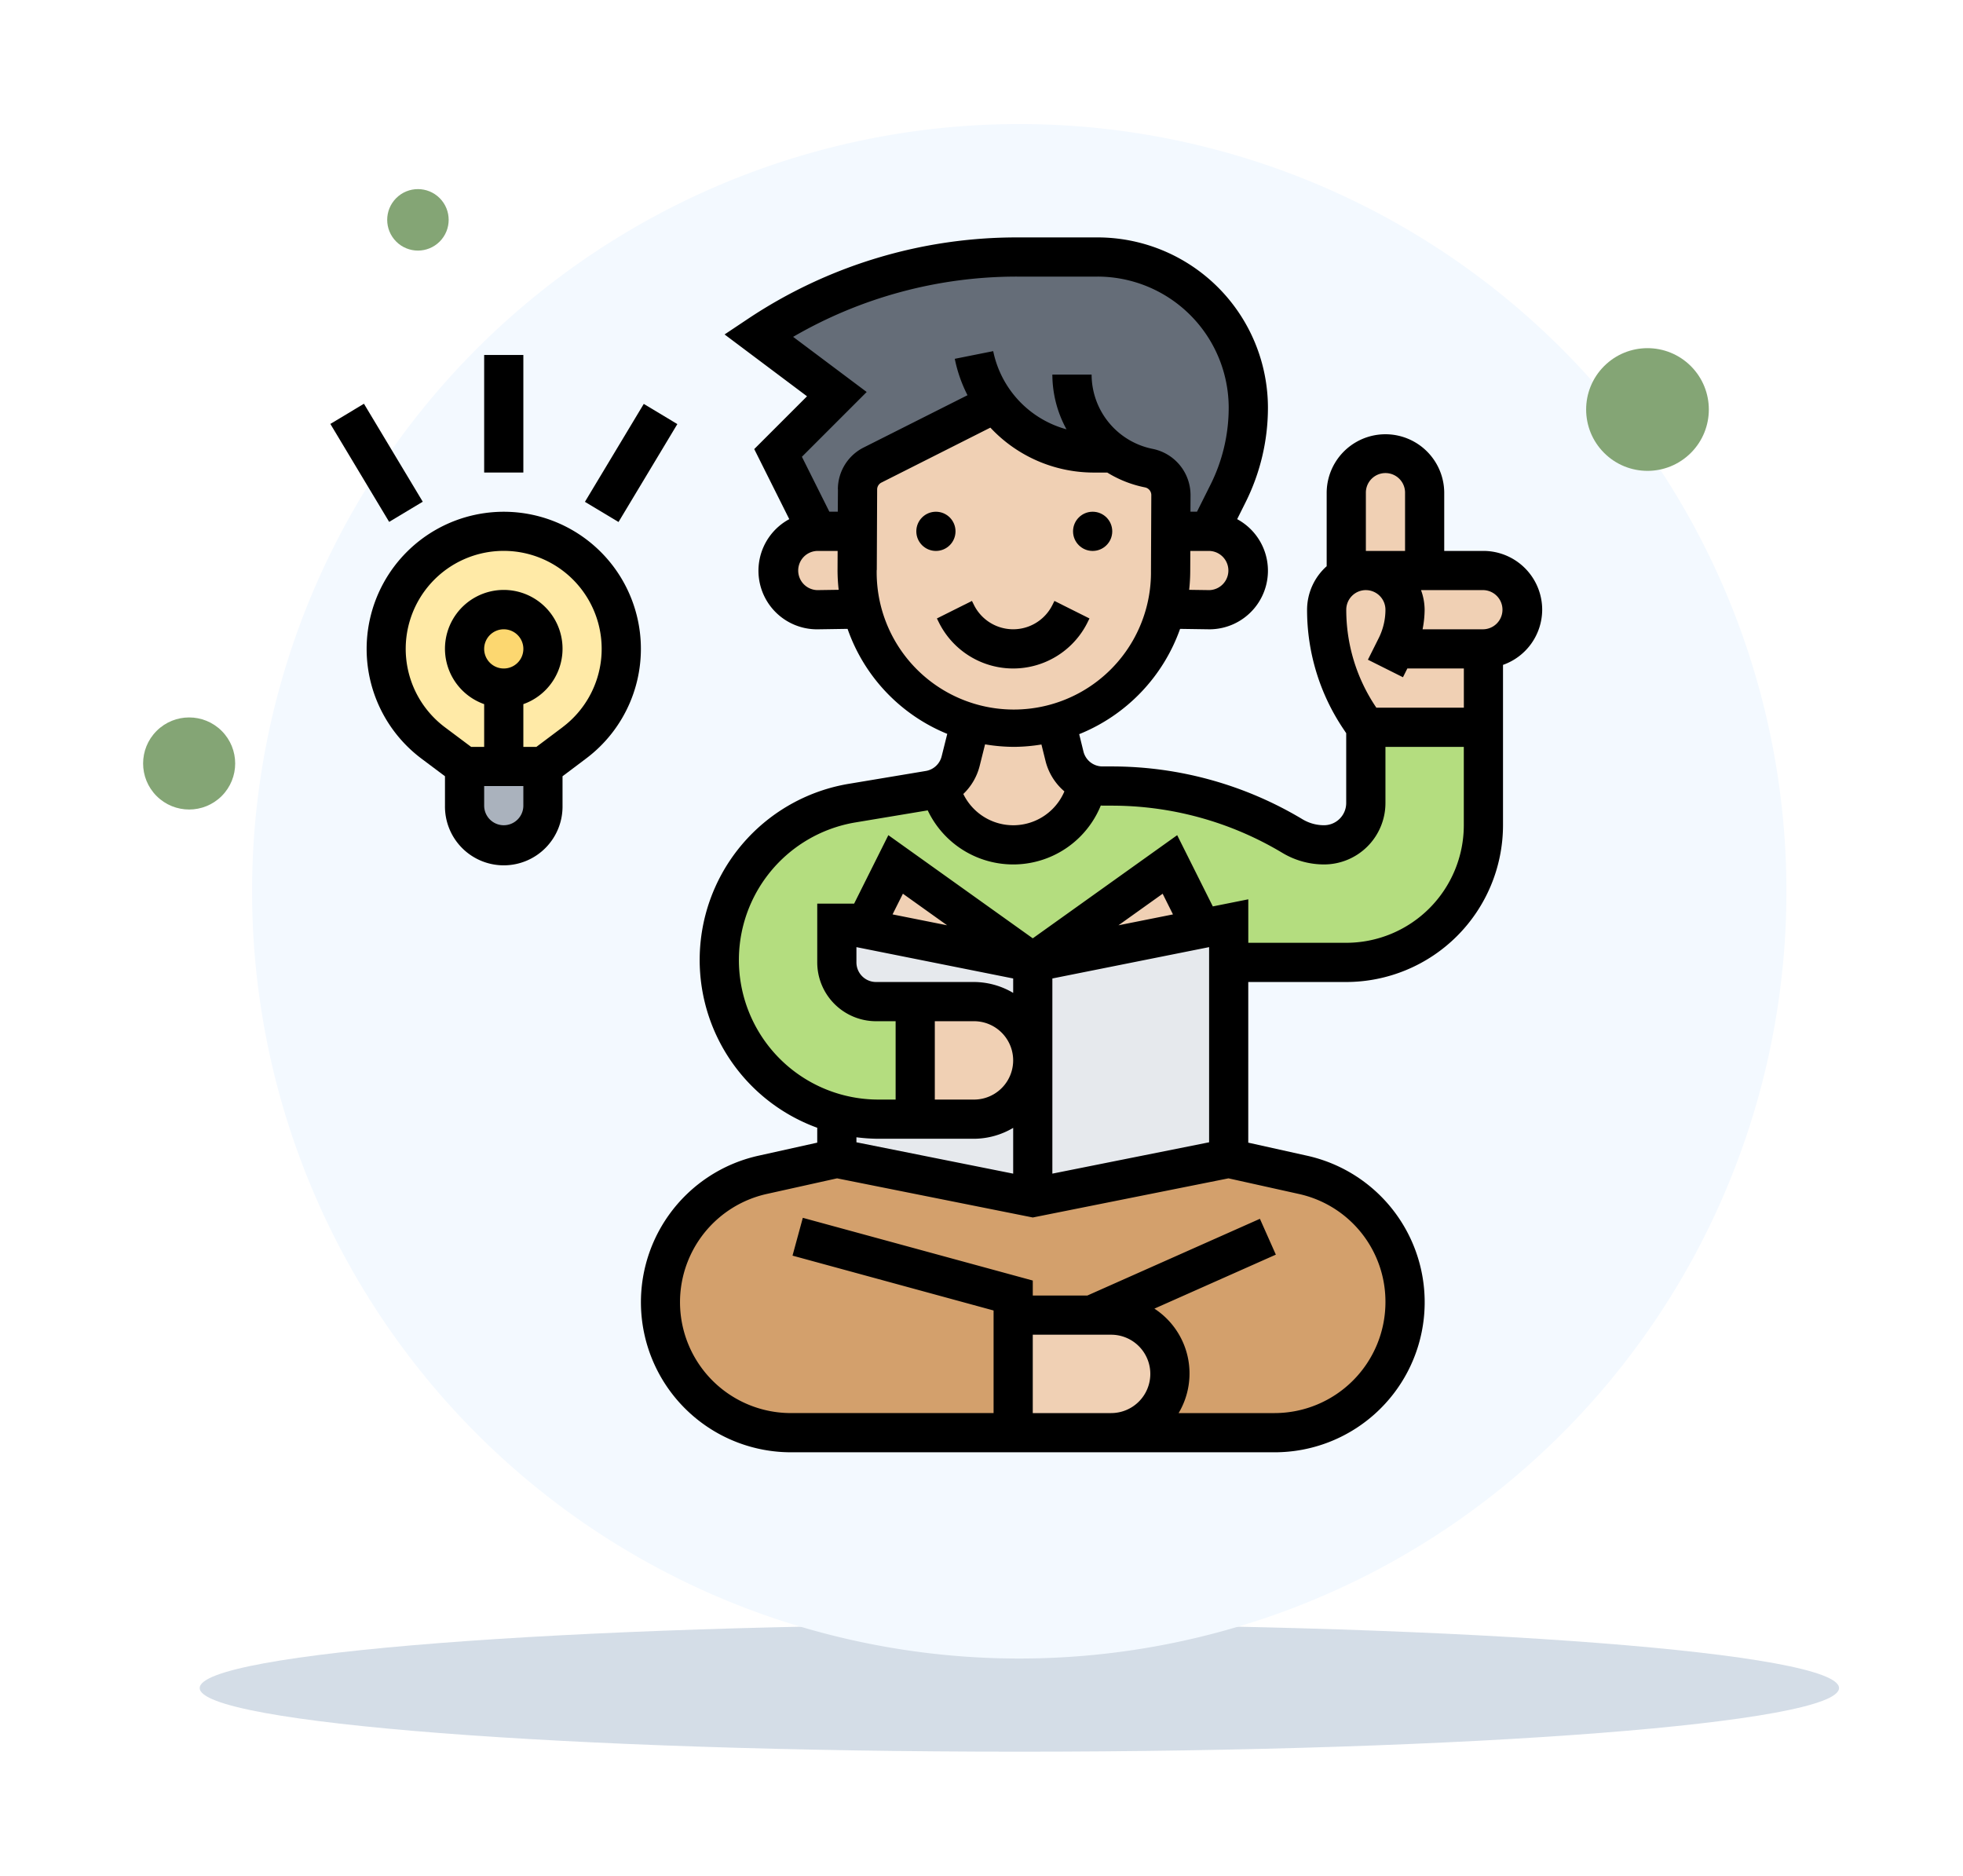 <svg xmlns="http://www.w3.org/2000/svg" xmlns:xlink="http://www.w3.org/1999/xlink" width="142.427" height="136.088" viewBox="0 0 142.427 136.088">
  <defs>
    <filter id="Trazado_634157" x="5.486" y="108.854" width="136.941" height="27.234" filterUnits="userSpaceOnUse">
      <feOffset dy="3" input="SourceAlpha"/>
      <feGaussianBlur stdDeviation="3" result="blur"/>
      <feFlood flood-opacity="0.161"/>
      <feComposite operator="in" in2="blur"/>
      <feComposite in="SourceGraphic"/>
    </filter>
    <filter id="Trazado_634156" x="9.294" y="0" width="129.325" height="129.325" filterUnits="userSpaceOnUse">
      <feOffset dy="3" input="SourceAlpha"/>
      <feGaussianBlur stdDeviation="3" result="blur-2"/>
      <feFlood flood-opacity="0.161"/>
      <feComposite operator="in" in2="blur-2"/>
      <feComposite in="SourceGraphic"/>
    </filter>
    <filter id="Elipse_5225" x="104.237" y="14.411" width="30.589" height="30.589" filterUnits="userSpaceOnUse">
      <feOffset dy="3" input="SourceAlpha"/>
      <feGaussianBlur stdDeviation="3" result="blur-3"/>
      <feFlood flood-opacity="0.161"/>
      <feComposite operator="in" in2="blur-3"/>
      <feComposite in="SourceGraphic"/>
    </filter>
    <filter id="Elipse_7578" x="0" y="41.666" width="27.448" height="27.448" filterUnits="userSpaceOnUse">
      <feOffset dy="3" input="SourceAlpha"/>
      <feGaussianBlur stdDeviation="3" result="blur-4"/>
      <feFlood flood-opacity="0.161"/>
      <feComposite operator="in" in2="blur-4"/>
      <feComposite in="SourceGraphic"/>
    </filter>
    <filter id="Elipse_7579" x="18.17" y="3.792" width="24.306" height="24.306" filterUnits="userSpaceOnUse">
      <feOffset dy="3" input="SourceAlpha"/>
      <feGaussianBlur stdDeviation="3" result="blur-5"/>
      <feFlood flood-opacity="0.161"/>
      <feComposite operator="in" in2="blur-5"/>
      <feComposite in="SourceGraphic"/>
    </filter>
  </defs>
  <g id="_15" data-name="15" transform="translate(-1180.257 -2523.529)">
    <g id="Grupo_946757" data-name="Grupo 946757" transform="translate(1189.257 2529.529)">
      <g id="Grupo_946416" data-name="Grupo 946416" transform="translate(0)">
        <g transform="matrix(1, 0, 0, 1, -9, -6)" filter="url(#Trazado_634157)">
          <path id="Trazado_634157-2" data-name="Trazado 634157" d="M59.471,0c32.845,0,59.471,2.067,59.471,4.617S92.315,9.234,59.471,9.234,0,7.167,0,4.617,26.626,0,59.471,0Z" transform="translate(14.49 114.85)" fill="#d4dde7"/>
        </g>
        <g transform="matrix(1, 0, 0, 1, -9, -6)" filter="url(#Trazado_634156)">
          <path id="Trazado_634156-2" data-name="Trazado 634156" d="M55.663,0A55.663,55.663,0,1,1,0,55.663,55.663,55.663,0,0,1,55.663,0Z" transform="translate(18.29 6)" fill="#f3f9ff"/>
        </g>
        <g transform="matrix(1, 0, 0, 1, -9, -6)" filter="url(#Elipse_5225)">
          <circle id="Elipse_5225-2" data-name="Elipse 5225" cx="4.451" cy="4.451" r="4.451" transform="translate(113.24 26.71) rotate(-45)" fill="#84a575"/>
        </g>
        <g transform="matrix(1, 0, 0, 1, -9, -6)" filter="url(#Elipse_7578)">
          <circle id="Elipse_7578-2" data-name="Elipse 7578" cx="3.34" cy="3.34" r="3.34" transform="translate(9 52.39) rotate(-45)" fill="#84a575"/>
        </g>
        <g transform="matrix(1, 0, 0, 1, -9, -6)" filter="url(#Elipse_7579)">
          <circle id="Elipse_7579-2" data-name="Elipse 7579" cx="2.23" cy="2.23" r="2.23" transform="translate(27.17 12.95) rotate(-45)" fill="#84a575"/>
        </g>
      </g>
    </g>
    <g id="estudiar" transform="translate(1204.226 2540.753)">
      <g id="Grupo_945715" data-name="Grupo 945715" transform="translate(4.053 1.422)">
        <g id="Grupo_945697" data-name="Grupo 945697" transform="translate(19.902 65.393)">
          <path id="Trazado_650678" data-name="Trazado 650678" d="M49.275,59.373H43.588V67.9H27.468a9.468,9.468,0,0,1-2.061-18.708L30.794,48,45.01,50.843,59.226,48l5.388,1.194A9.467,9.467,0,0,1,62.552,67.9H50.7a4.265,4.265,0,0,0,0-8.529Z" transform="translate(-18 -48)" fill="#d3a06c"/>
        </g>
        <g id="Grupo_945698" data-name="Grupo 945698" transform="translate(32.696 48.334)">
          <path id="Trazado_650679" data-name="Trazado 650679" d="M53.5,36.384,41.216,38.843,28.933,36.384,27,36V53.059L41.216,55.9l14.216-2.843V36Z" transform="translate(-27 -36)" fill="#e6e9ed"/>
        </g>
        <g id="Grupo_945699" data-name="Grupo 945699" transform="translate(24.167 34.118)">
          <path id="Trazado_650680" data-name="Trazado 650680" d="M33.794,35.951,31.463,40.6l-1.933-.384v2.843A2.852,2.852,0,0,0,32.373,45.9h2.843v8.529H32.543a11.761,11.761,0,0,1-3.014-.4A11.544,11.544,0,0,1,30.653,31.5l5.573-.924a3.6,3.6,0,0,0,.782-.256l.014.071a5.467,5.467,0,0,0,10.6,0l.085-.341v-.014a2.606,2.606,0,0,0,1.095.227h.682a25.436,25.436,0,0,1,6.8.924,26.011,26.011,0,0,1,6.312,2.7,4.312,4.312,0,0,0,2.289.64A3.021,3.021,0,0,0,67.912,31.5V26h8.529v7.108a9.944,9.944,0,0,1-9.951,9.951H57.961V40.216l-1.933.384L53.7,35.951l-9.951,7.108Z" transform="translate(-21 -26)" fill="#b4dd7f"/>
        </g>
        <g id="Grupo_945700" data-name="Grupo 945700" transform="translate(27.01)">
          <path id="Trazado_650681" data-name="Trazado 650681" d="M48.716,16.216H47.309A8.819,8.819,0,0,1,40.173,12.6l-8.9,4.478a2.023,2.023,0,0,0-1.095,1.777L30.165,21.9h-2.9l-2.843-5.686,4.265-4.265L23,7.686A33.8,33.8,0,0,1,41.779,2h5.814a10.975,10.975,0,0,1,9.866,6.2,10.859,10.859,0,0,1,1.08,4.748,13.845,13.845,0,0,1-1.464,6.2L55.7,21.9H52.91l.014-2.63a1.98,1.98,0,0,0-1.606-1.948,6.749,6.749,0,0,1-2.6-1.109Z" transform="translate(-23 -2)" fill="#656d78"/>
        </g>
        <g id="Grupo_945701" data-name="Grupo 945701" transform="translate(46.912 44.069)">
          <path id="Trazado_650682" data-name="Trazado 650682" d="M49.282,37.649,37,40.108,46.951,33Z" transform="translate(-37 -33)" fill="#f0d0b4"/>
        </g>
        <g id="Grupo_945702" data-name="Grupo 945702" transform="translate(34.63 44.069)">
          <path id="Trazado_650683" data-name="Trazado 650683" d="M40.642,40.108,28.36,37.649,30.691,33Z" transform="translate(-28.36 -33)" fill="#f0d0b4"/>
        </g>
        <g id="Grupo_945703" data-name="Grupo 945703" transform="translate(45.491 76.765)">
          <path id="Trazado_650684" data-name="Trazado 650684" d="M43.108,56a4.265,4.265,0,0,1,0,8.529H36V56h7.108Z" transform="translate(-36 -56)" fill="#f0d0b4"/>
        </g>
        <g id="Grupo_945704" data-name="Grupo 945704" transform="translate(38.383 54.02)">
          <path id="Trazado_650685" data-name="Trazado 650685" d="M38.278,41.251a4.262,4.262,0,0,1-3.014,7.278H31V40h4.265A4.255,4.255,0,0,1,38.278,41.251Z" transform="translate(-31 -40)" fill="#f0d0b4"/>
        </g>
        <g id="Grupo_945705" data-name="Grupo 945705" transform="translate(71.079 22.745)">
          <path id="Trazado_650686" data-name="Trazado 650686" d="M54,18h8.529a2.852,2.852,0,0,1,2.843,2.843,2.864,2.864,0,0,1-2.843,2.843h-6.4l.071-.156a5.846,5.846,0,0,0,.64-2.687A2.864,2.864,0,0,0,54,18Z" transform="translate(-54 -18)" fill="#f0d0b4"/>
        </g>
        <g id="Grupo_945706" data-name="Grupo 945706" transform="translate(69.657 14.216)">
          <path id="Trazado_650687" data-name="Trazado 650687" d="M58.686,14.843v5.686H54.422A2.836,2.836,0,0,0,53,20.913v-6.07A2.852,2.852,0,0,1,55.843,12a2.864,2.864,0,0,1,2.843,2.843Z" transform="translate(-53 -12)" fill="#f0d0b4"/>
        </g>
        <g id="Grupo_945707" data-name="Grupo 945707" transform="translate(68.236 22.745)">
          <path id="Trazado_650688" data-name="Trazado 650688" d="M54.36,28.662A14.151,14.151,0,0,1,52,20.843a2.78,2.78,0,0,1,.839-2,2.577,2.577,0,0,1,.583-.455A2.836,2.836,0,0,1,54.843,18a2.864,2.864,0,0,1,2.843,2.843,5.846,5.846,0,0,1-.64,2.687l-.071.156h6.4v5.686H54.843Z" transform="translate(-52 -18)" fill="#f0d0b4"/>
        </g>
        <g id="Grupo_945708" data-name="Grupo 945708" transform="translate(56.565 19.902)">
          <path id="Trazado_650689" data-name="Trazado 650689" d="M48.936,20.848a2.78,2.78,0,0,1-2,.839l-2.886-.043-.256-.057a10.656,10.656,0,0,0,.341-2.7L44.145,16h2.786a2.852,2.852,0,0,1,2.843,2.843A2.78,2.78,0,0,1,48.936,20.848Z" transform="translate(-43.79 -16)" fill="#f0d0b4"/>
        </g>
        <g id="Grupo_945709" data-name="Grupo 945709" transform="translate(40.174 33.677)">
          <path id="Trazado_650690" data-name="Trazado 650690" d="M42.965,30.168v.014l-.085.341a5.467,5.467,0,0,1-10.6,0l-.014-.071a2.882,2.882,0,0,0,1.507-1.862l.725-2.9a11.373,11.373,0,0,0,6.17.028l.64,2.53a2.764,2.764,0,0,0,1.663,1.919Z" transform="translate(-32.26 -25.69)" fill="#f0d0b4"/>
        </g>
        <g id="Grupo_945710" data-name="Grupo 945710" transform="translate(34.161 10.605)">
          <path id="Trazado_650691" data-name="Trazado 650691" d="M42.445,32.561a11.373,11.373,0,0,1-6.17-.028c-4.563-2.3-6.013-3.852-7.918-8.2a11.6,11.6,0,0,1-.327-2.744v-.028l.014-2.8.014-3.042a2.023,2.023,0,0,1,1.095-1.777l8.9-4.478a8.819,8.819,0,0,0,7.136,3.611H46.6a6.749,6.749,0,0,0,2.6,1.109A1.98,1.98,0,0,1,50.8,16.127l-.014,2.63-.014,2.886a10.656,10.656,0,0,1-.341,2.7,11.324,11.324,0,0,1-7.989,8.217Z" transform="translate(-28.03 -9.46)" fill="#f0d0b4"/>
        </g>
        <g id="Grupo_945711" data-name="Grupo 945711" transform="translate(28.432 19.902)">
          <path id="Trazado_650692" data-name="Trazado 650692" d="M29.743,16l-.014,2.8v.028a11.6,11.6,0,0,0,.327,2.744l-.327.071-2.886.043A2.864,2.864,0,0,1,24,18.843,2.852,2.852,0,0,1,26.843,16h2.843Z" transform="translate(-24 -16)" fill="#f0d0b4"/>
        </g>
        <g id="Grupo_945712" data-name="Grupo 945712" transform="translate(5.686 36.961)">
          <path id="Trazado_650693" data-name="Trazado 650693" d="M13.686,30.843a2.864,2.864,0,0,1-2.843,2.843A2.852,2.852,0,0,1,8,30.843V28h5.686Z" transform="translate(-8 -28)" fill="#aab2bd"/>
        </g>
        <g id="Grupo_945713" data-name="Grupo 945713" transform="translate(0 19.902)">
          <path id="Trazado_650694" data-name="Trazado 650694" d="M12.529,33.059H9.686L7.412,31.353A8.3,8.3,0,0,1,4.9,28.339a8.538,8.538,0,0,1,.81-8.928A8.3,8.3,0,0,1,8.72,16.9a8.551,8.551,0,0,1,7.62,0,8.3,8.3,0,0,1,3.014,2.516,8.529,8.529,0,0,1-1.706,11.941l-2.275,1.706Z" transform="translate(-4 -16)" fill="#ffeaa7"/>
        </g>
        <g id="Grupo_945714" data-name="Grupo 945714" transform="translate(5.686 25.588)">
          <circle id="Elipse_7558" data-name="Elipse 7558" cx="2.843" cy="2.843" r="2.843" transform="translate(0 0)" fill="#fcd770"/>
        </g>
      </g>
      <g id="Grupo_945716" data-name="Grupo 945716" transform="translate(0 0)">
        <circle id="Elipse_7559" data-name="Elipse 7559" cx="1.422" cy="1.422" r="1.422" transform="translate(42.515 19.902)"/>
        <circle id="Elipse_7560" data-name="Elipse 7560" cx="1.422" cy="1.422" r="1.422" transform="translate(53.887 19.902)"/>
        <path id="Trazado_650695" data-name="Trazado 650695" d="M43.028,21.124l.149-.3-2.543-1.272-.149.3a3.179,3.179,0,0,1-5.686,0l-.149-.3-2.543,1.272.149.3a6.022,6.022,0,0,0,10.773,0Z" transform="translate(11.902 6.821)"/>
        <path id="Trazado_650696" data-name="Trazado 650696" d="M82.393,28.01a4.27,4.27,0,0,0-4.265-4.265H75.285V19.481a4.265,4.265,0,0,0-8.529,0v5.374a4.241,4.241,0,0,0-1.422,3.156,15.465,15.465,0,0,0,2.6,8.6l.239.358v5.068a1.612,1.612,0,0,1-1.611,1.609,3.029,3.029,0,0,1-1.559-.432,26.9,26.9,0,0,0-13.836-3.833h-.677a1.423,1.423,0,0,1-1.38-1.078L48.8,37.039a12.869,12.869,0,0,0,7.32-7.638l2.11.031a4.25,4.25,0,0,0,2.031-7.991l.621-1.244a15.35,15.35,0,0,0,1.612-6.826A12.371,12.371,0,0,0,50.121,1H44.31A35.164,35.164,0,0,0,24.741,6.925L23.07,8.04l5.982,4.487-3.83,3.83,2.542,5.084a4.25,4.25,0,0,0,2.051,7.992l2.179-.033a12.767,12.767,0,0,0,7.233,7.618l-.408,1.633a1.424,1.424,0,0,1-1.146,1.058l-5.574.93a12.955,12.955,0,0,0-2.306,24.956v1.08l-4.269.948a10.888,10.888,0,0,0,2.361,21.516h35.09a10.887,10.887,0,0,0,2.361-21.516l-4.269-.948V55.02h7.108A11.386,11.386,0,0,0,79.55,43.647V32.013A4.259,4.259,0,0,0,82.393,28.01ZM69.6,19.481a1.422,1.422,0,0,1,2.843,0v4.265H69.6Zm0,7.108A1.423,1.423,0,0,1,71.02,28.01a4.613,4.613,0,0,1-.486,2.057l-.786,1.571,2.543,1.272.318-.635h4.1v2.843H70.359l-.055-.084a12.628,12.628,0,0,1-2.127-7.024A1.423,1.423,0,0,1,69.6,26.588Zm-11.351,0-1.471-.021a12.723,12.723,0,0,0,.078-1.345l.007-1.477h1.365a1.422,1.422,0,0,1,.021,2.843Zm-28.453,0a1.422,1.422,0,0,1,0-2.843h1.477l-.006,1.366a12.658,12.658,0,0,0,.082,1.454Zm1.5-7.317L31.284,20.9h-.611l-1.992-3.985,4.7-4.7-5.337-4A32.317,32.317,0,0,1,44.31,3.843h5.811a9.525,9.525,0,0,1,9.526,9.527,12.465,12.465,0,0,1-1.312,5.554L57.347,20.9h-.475l.006-1.2a3.42,3.42,0,0,0-2.749-3.358A5.512,5.512,0,0,1,49.7,10.951H46.853a8.281,8.281,0,0,0,1.026,3.972,7.422,7.422,0,0,1-5.318-5.672l-2.788.557a10.245,10.245,0,0,0,.923,2.641l-7.53,3.791a3.393,3.393,0,0,0-1.875,3.031Zm2.818,5.853.026-5.84a.563.563,0,0,1,.313-.5L42.355,14.8a10.269,10.269,0,0,0,7.482,3.26h1a8.274,8.274,0,0,0,2.737,1.076.568.568,0,0,1,.458.559l-.024,5.517a9.951,9.951,0,1,1-19.9-.087ZM44.06,37.961a12.83,12.83,0,0,0,2-.172l.3,1.207a4.246,4.246,0,0,0,1.366,2.195,4.029,4.029,0,0,1-7.334.188,4.253,4.253,0,0,0,1.187-2.039l.391-1.562a12.938,12.938,0,0,0,2.093.183ZM34.231,66.393h6.936a5.628,5.628,0,0,0,2.843-.79v3.321L32.637,66.649v-.364A13.1,13.1,0,0,0,34.231,66.393ZM46.853,54.764,58.226,52.49V66.649L46.853,68.923Zm4.795-3.858,3.207-2.29.749,1.5ZM32.637,52.49,44.01,54.764V55.81a5.628,5.628,0,0,0-2.843-.79H34.059A1.423,1.423,0,0,1,32.637,53.6Zm2.621-2.375.751-1.5,3.207,2.29Zm5.908,7.749a2.843,2.843,0,0,1,0,5.686H38.324V57.863Zm4.265,28.432V80.609h5.686a2.843,2.843,0,1,1,0,5.686ZM71.02,78.25a8.053,8.053,0,0,1-8.043,8.045H56.014a5.617,5.617,0,0,0-1.758-7.578L63.068,74.8l-1.156-2.6L49.395,77.765H45.432V76.679l-16.685-4.55L28,74.872l14.588,3.979v7.443h-14.7a8.045,8.045,0,0,1-1.744-15.9l5.089-1.13,14.2,2.84,14.2-2.84,5.089,1.13A8,8,0,0,1,71.02,78.25ZM68.177,52.177H61.069V49.021l-2.574.515L55.91,44.367,45.432,51.851,34.953,44.367,32.47,49.334H29.794V53.6a4.27,4.27,0,0,0,4.265,4.265h1.422V63.55h-1.25a10.123,10.123,0,0,1-1.665-20.108l5.244-.874a6.862,6.862,0,0,0,12.557-.353c.043,0,.084.011.128.011h.677a24.058,24.058,0,0,1,12.375,3.429,5.884,5.884,0,0,0,3.019.836,4.458,4.458,0,0,0,4.454-4.452V37.961h5.686v5.686a8.538,8.538,0,0,1-8.529,8.529Zm9.951-22.745H73.714a7.471,7.471,0,0,0,.149-1.422,4.217,4.217,0,0,0-.262-1.422h4.526a1.422,1.422,0,0,1,0,2.843Z" transform="translate(5.533 -1)"/>
        <path id="Trazado_650697" data-name="Trazado 650697" d="M20.912,18.98A9.951,9.951,0,1,0,6.98,32.912l1.706,1.279v2.132a4.265,4.265,0,1,0,8.529,0V34.191l1.7-1.279A9.95,9.95,0,0,0,20.912,18.98ZM12.951,37.745a1.423,1.423,0,0,1-1.422-1.422V34.9h2.843v1.422A1.423,1.423,0,0,1,12.951,37.745ZM11.529,24.951a1.422,1.422,0,1,1,1.422,1.422A1.423,1.423,0,0,1,11.529,24.951Zm5.685,5.686-1.895,1.422h-.947v-3.1a4.265,4.265,0,1,0-2.843,0v3.1h-.947l-1.9-1.422a7.109,7.109,0,1,1,8.528,0Z" transform="translate(-0.369 4.902)"/>
        <path id="Trazado_650698" data-name="Trazado 650698" d="M0,0H2.843V8.289H0Z" transform="translate(0 13.531) rotate(-30.974)"/>
        <path id="Trazado_650699" data-name="Trazado 650699" d="M0,0H8.289V2.843H0Z" transform="matrix(0.515, -0.857, 0.857, 0.515, 18.471, 19.183)"/>
        <path id="Trazado_650700" data-name="Trazado 650700" d="M9,7h2.843v8.529H9Z" transform="translate(2.16 1.529)"/>
      </g>
    </g>
  </g>
</svg>
